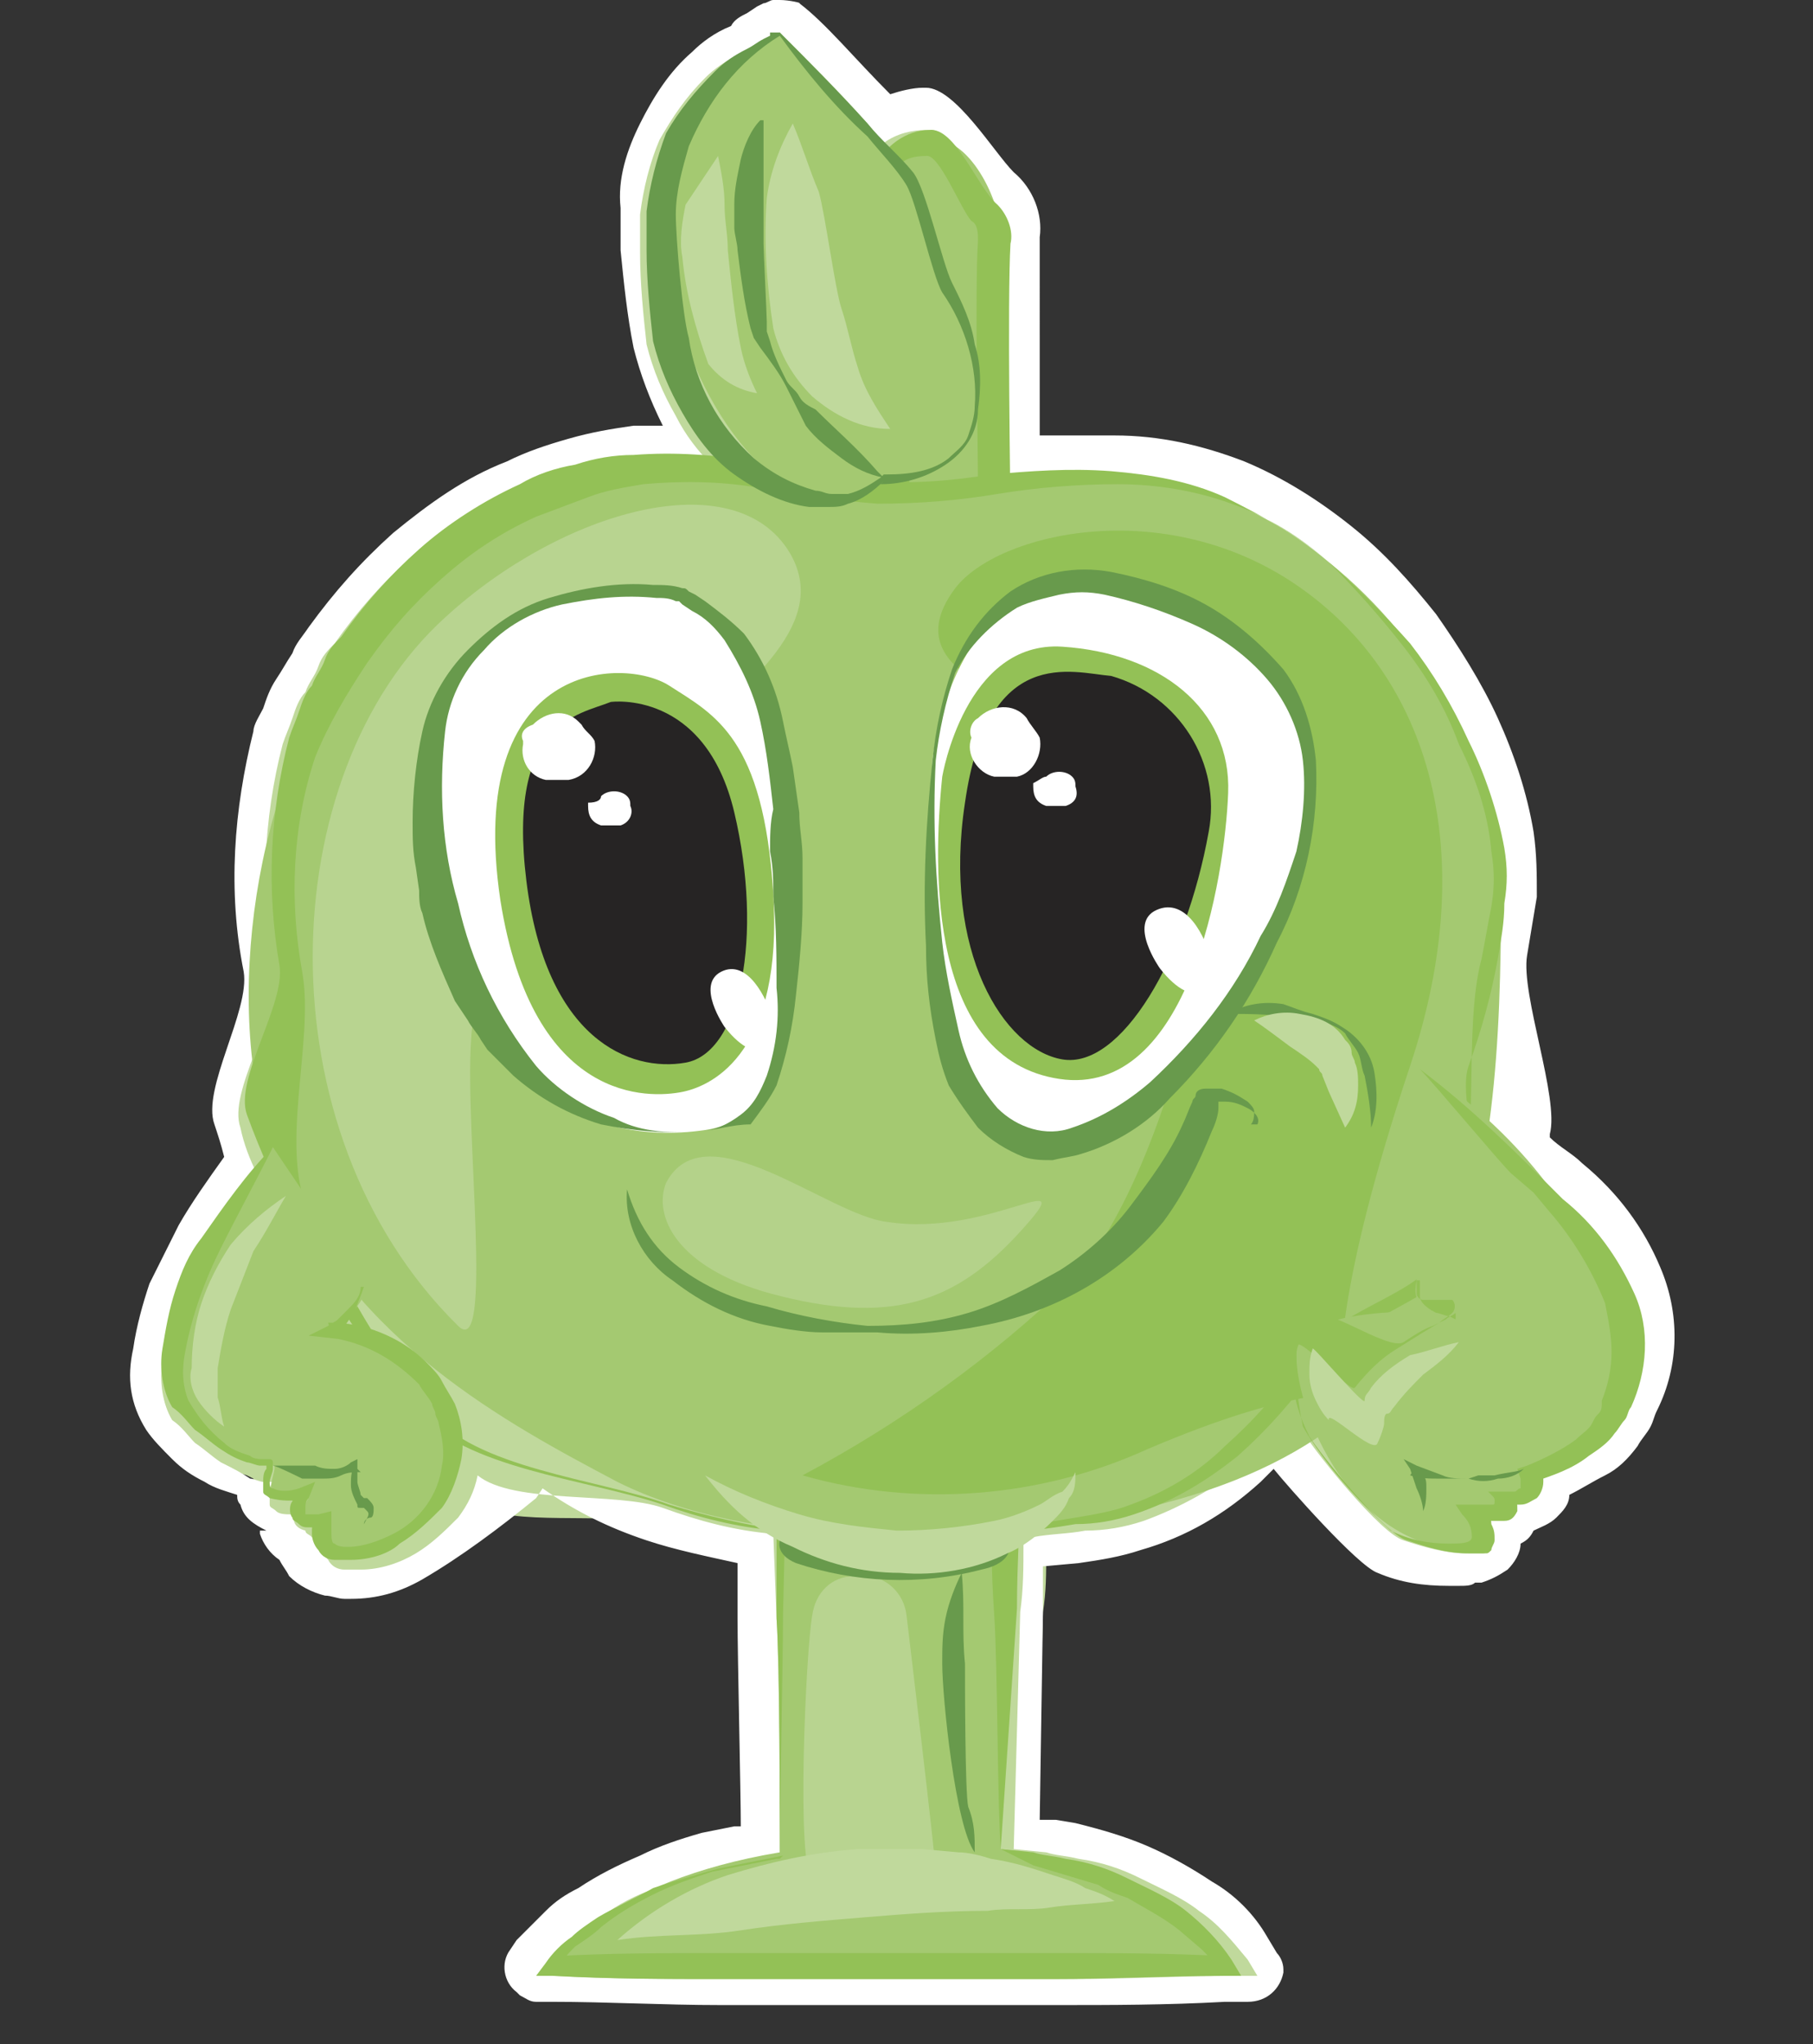 <?xml version="1.0" encoding="utf-8"?>
<!-- Generator: Adobe Illustrator 22.0.0, SVG Export Plug-In . SVG Version: 6.00 Build 0)  -->
<svg version="1.1" id="Слой_1" xmlns="http://www.w3.org/2000/svg" xmlns:xlink="http://www.w3.org/1999/xlink" x="0px" y="0px"
	 viewBox="0 0 55.8 62.9" style="enable-background:new 0 0 55.8 62.9;" xml:space="preserve">
<rect x="0" y="0" width="55.8" height="62.9" fill="#333333" stroke="none"/>
<title>04_01</title>
<path style="fill:#C0D99C;" d="M27.5,61.3h-5.2c-1.7,0-3.4,0-5.2-0.1h-0.5c-0.3,0-0.5-0.2-0.5-0.4c0,0,0,0,0-0.1
	c0-0.1,0-0.2,0.1-0.3l0.3-0.4c0.2-0.3,0.5-0.6,0.8-0.9c0.3-0.2,0.6-0.4,0.9-0.6c0.6-0.4,1.2-0.7,1.8-1c0.6-0.3,1.3-0.5,1.9-0.7
	l1-0.2l0.4-0.1c0-1.2,0-5.6-0.1-6.8l-0.1-2.1C22,47.5,21,47.2,20,46.9c-1.3-0.4-4.3,0.1-5.3-0.6c-0.1,0.2-0.3,0.5-0.4,0.7
	c-0.4,0.5-0.9,0.8-1.5,1.1c-0.6,0.3-1.3,0.5-1.9,0.5h-0.1c-0.2,0-0.4,0-0.5-0.1c-0.3-0.1-0.5-0.2-0.8-0.4c-0.1-0.2-0.2-0.3-0.3-0.5
	L9,47.5c-0.2-0.1-0.4-0.3-0.4-0.5s-0.1-0.2-0.1-0.3l-0.2-0.1c-0.2-0.1-0.4-0.3-0.5-0.5v-0.6l-0.2-0.1c-0.3-0.1-0.7-0.2-1-0.4
	c-0.3-0.2-0.6-0.4-0.9-0.6c-0.3-0.2-0.5-0.5-0.6-0.8c-0.4-0.7-0.6-1.4-0.4-2.2c0.1-0.6,0.2-1.3,0.4-1.9c0.2-0.6,0.5-1.1,0.8-1.7
	c0.4-0.8,0.9-1.5,1.5-2.2c-0.1-0.4-0.3-0.8-0.4-1.2c-0.4-1.1,1.2-3.5,1-4.6c-0.4-2.4-0.3-4.9,0.3-7.2c0.1-0.3,0.2-0.5,0.3-0.8
	s0.3-0.6,0.4-0.9c0.1-0.3,0.3-0.6,0.5-0.8c0.1-0.3,0.3-0.5,0.5-0.7c0.7-1,1.6-1.9,2.5-2.8c1-0.8,2.1-1.5,3.2-2.1
	c0.6-0.3,1.2-0.5,1.8-0.7c0.7-0.2,1.3-0.3,2-0.4H21c-0.1-0.2-0.3-0.4-0.4-0.6c-0.4-0.7-0.7-1.5-0.9-2.3c-0.1-0.4-0.2-2.5-0.4-2.9
	V6.4c0.1-0.9,0.3-1.7,0.6-2.5c0.4-0.7,0.9-1.4,1.5-2c0.3-0.3,0.6-0.6,1-0.8C22.7,1,22.8,0.9,23,0.8l0.3-0.2h0.2
	c0.1,0,0.2-0.1,0.3-0.1H24c0.2,0,0.3,0.1,0.4,0.2c0.6,0.7,1.7,1.7,2.8,2.8l0.2,0.3c0.4-0.2,0.8-0.3,1.2-0.3h0.1
	c0.8,0,1.8,1.9,2.3,2.4c0.4,0.4,0.6,1,0.5,1.6c-0.1,1.2,0,4.7,0,6.7c0.7,0,1.2-0.1,1.7-0.1h1c1.3,0.1,2.6,0.3,3.8,0.8
	c1.2,0.5,2.3,1.2,3.2,2c0.9,0.8,1.8,1.6,2.5,2.6c0.7,0.9,1.4,2,1.8,3.1c0.5,1.1,0.9,2.2,1,3.4c0.1,0.6,0.2,1.3,0.2,1.9
	c0,0.6-0.1,1.2-0.2,1.8c-0.2,1.1-0.5,2.3-0.9,3.4c0,0.2,1.4,2.3,1.4,2.4c0.5,0.3,0.9,0.6,1.3,1c1,0.9,1.7,1.9,2.3,3.1
	c0.5,1.3,0.5,2.7-0.1,3.9c0,0.2-0.1,0.3-0.2,0.4c-0.1,0.2-0.2,0.3-0.3,0.5c-0.3,0.3-0.5,0.6-0.9,0.8c-0.3,0.3-0.8,0.5-1.2,0.6
	c0,0.3-0.2,0.5-0.4,0.7c-0.2,0.1-0.3,0.3-0.5,0.3c-0.1,0.2-0.3,0.4-0.5,0.5v0.2c0,0.4-0.4,0.7-0.8,0.8c-0.1,0-0.3,0.1-0.4,0.1h-0.2
	c-0.7,0-1.4-0.2-2-0.4c-1.3-1-2.4-2.1-3.2-3.5v-0.1c-0.3,0.3-0.5,0.6-0.9,0.8c-1,0.9-2.2,1.6-3.4,2c-0.6,0.2-1.3,0.3-1.9,0.4
	c-0.5,0.1-1,0.1-1.5,0.2l0,0c0,0.6,0,1.2-0.1,1.8l-0.2,6.9h0.5l0.3,0.1l0.7,0.1c0.8,0.2,1.4,0.4,2,0.6c0.7,0.3,1.3,0.6,1.9,1
	c0.6,0.4,1.2,1,1.6,1.6l0.3,0.5c0.1,0.2,0,0.6-0.2,0.7c0,0,0,0,0,0c-0.1,0-0.2,0-0.2,0.1h-0.7c-1.7,0-3.4,0.1-5.2,0.1
	C32.9,61.3,27.5,61.3,27.5,61.3z"/>
<path style="fill:#FFFFFF;" d="M24,1c0.9,0.9,1.8,1.8,2.7,2.8l0.5,0.6C27.6,4.1,28.1,4,28.5,4h0.1c0.6-0.1,1.4,1.8,2,2.3
	C30.9,6.6,31,7.1,31,7.5c-0.1,1.4,0,5.5,0,7.3c0.8-0.1,1.5-0.1,2.3-0.1h0.9c1.2,0.1,2.4,0.3,3.5,0.8c1.1,0.5,2.2,1.1,3.1,1.9
	c0.9,0.8,1.7,1.6,2.5,2.5c0.7,0.9,1.3,1.9,1.8,3c0.5,1,0.9,2.2,1.1,3.3c0.1,0.6,0.1,1.1,0,1.7c0,0.6-0.1,1.1-0.2,1.7
	c-0.2,1.1-0.5,2.2-0.9,3.3c-0.1,0.3-0.2,0.5-0.2,0.8c1.1,1,2.1,2.1,3,3.2c1,0.8,1.7,1.8,2.2,2.9c0.5,1.1,0.4,2.4-0.2,3.5
	c-0.1,0.1-0.1,0.3-0.2,0.4s-0.2,0.3-0.3,0.4c-0.2,0.3-0.5,0.5-0.8,0.7c-0.4,0.3-0.9,0.5-1.4,0.7v0.1c0,0.2-0.1,0.4-0.2,0.5
	c-0.2,0.1-0.3,0.2-0.5,0.2h-0.1v0.1c-0.1,0.2-0.2,0.3-0.4,0.3h-0.4l0.2,0.2c0.1,0.2,0.1,0.3,0.1,0.5c0,0.1-0.1,0.2-0.1,0.3
	c-0.1,0.1-0.1,0.1-0.2,0.1h-0.5c-0.6,0-1.3-0.2-1.9-0.4c-0.7-0.2-2.7-2.7-3-3.2c-0.1-0.3-0.2-0.5-0.3-0.8c-0.5,0.6-1,1.1-1.5,1.6
	c-1,0.8-2.1,1.4-3.2,1.8c-0.6,0.2-1.2,0.3-1.8,0.3c-0.5,0.1-1.1,0.1-1.6,0.2l-0.3,0.2c0,0.7,0,1.4-0.1,2.1l-0.2,7.3l1,0.1
	c0.3,0.1,0.6,0.1,1,0.2c0.7,0.1,1.3,0.3,1.9,0.6c0.6,0.3,1.3,0.6,1.8,1c0.6,0.4,1,0.9,1.5,1.5l0.3,0.5h-0.6c-1.7,0-3.4,0.1-5.2,0.1
	H22.3c-1.7,0-3.4,0-5.2-0.1h-0.5l0.3-0.4c0.2-0.3,0.5-0.6,0.8-0.8c0.2-0.2,0.5-0.4,0.8-0.6c0.5-0.4,1.1-0.7,1.7-0.9
	c0.6-0.2,1.3-0.4,1.9-0.6l1-0.2l0.9-0.2c0-1.4,0-5.9-0.1-7.3l-0.1-2.6c-1.2-0.1-2.3-0.4-3.4-0.8c-1.4-0.5-4.6-0.1-5.7-1
	c-0.1,0.5-0.3,0.9-0.6,1.3c-0.4,0.4-0.8,0.8-1.3,1.1c-0.5,0.3-1.1,0.5-1.7,0.5h-0.5c-0.2,0-0.4-0.1-0.5-0.3
	c-0.1-0.1-0.2-0.3-0.2-0.5v-0.1l0,0c-0.1,0-0.2,0-0.3-0.1c-0.1-0.1-0.2-0.1-0.2-0.2C9,47,9,46.7,9.1,46.6H9c-0.2,0-0.4,0-0.5-0.1
	c-0.1-0.1-0.2-0.1-0.2-0.2V46c0-0.1,0-0.3,0.1-0.4H8.1c-0.1,0-0.3-0.1-0.4-0.1c-0.3-0.2-0.5-0.3-0.9-0.5c-0.3-0.2-0.5-0.4-0.8-0.6
	c-0.2-0.2-0.4-0.5-0.7-0.7c-0.3-0.5-0.4-1.2-0.3-1.8c0.1-0.6,0.2-1.2,0.4-1.8C5.7,39.5,6,39,6.3,38.5c0.4-0.8,1.1-1.6,1.6-2.4
	c-0.2-0.4-0.4-0.9-0.5-1.4c-0.4-1.1,1.2-3.4,1-4.6c-0.4-2.4-0.3-4.9,0.3-7.2c0.1-0.3,0.2-0.5,0.3-0.8c0.1-0.3,0.2-0.6,0.4-0.8
	c0.1-0.3,0.3-0.5,0.4-0.8c0.1-0.3,0.3-0.5,0.5-0.7c0.7-1,1.5-1.9,2.4-2.7c0.9-0.8,2-1.5,3.1-2c0.5-0.3,1.1-0.5,1.7-0.6
	c0.6-0.2,1.2-0.3,1.8-0.3h1c0.5,0,1.1,0,1.6,0.1c-0.4-0.4-0.8-0.9-1.1-1.5c-0.4-0.7-0.7-1.4-0.9-2.2c-0.1-0.9-0.2-1.9-0.2-2.8V6.6
	c0.1-0.8,0.3-1.6,0.6-2.3c0.4-0.7,0.8-1.3,1.4-1.9c0.3-0.3,0.6-0.5,1-0.7c0.2-0.1,0.3-0.2,0.5-0.3l0.2-0.1l0.1-0.1C23.9,1,24,1,24,1
	 M27.1,14.9L27.1,14.9 M44.6,40.5L44.6,40.5 M8.4,45.3L8.4,45.3 M24,0h-0.2c-0.1,0-0.2,0.1-0.3,0.1l0,0l-0.2,0.1l-0.3,0.2
	c-0.2,0.1-0.4,0.2-0.5,0.4C22,1,21.6,1.3,21.3,1.6c-0.7,0.6-1.2,1.4-1.6,2.2c-0.4,0.8-0.7,1.7-0.6,2.6v1.3c0.1,1,0.2,2,0.4,3
	c0.2,0.8,0.5,1.6,0.9,2.4h-0.9c-0.7,0.1-1.3,0.2-2,0.4c-0.7,0.2-1.3,0.4-1.9,0.7c-1.3,0.5-2.4,1.3-3.5,2.2c-1,0.9-1.8,1.8-2.6,2.9
	c-0.2,0.3-0.4,0.5-0.5,0.8c-0.2,0.3-0.3,0.5-0.5,0.8c-0.2,0.3-0.3,0.6-0.4,0.9l0,0c-0.1,0.2-0.3,0.5-0.3,0.7
	c-0.6,2.4-0.8,4.9-0.3,7.4c0.2,1.2-1.3,3.6-0.9,4.7c0.1,0.3,0.2,0.6,0.3,1c-0.5,0.7-1,1.4-1.4,2.1c-0.3,0.6-0.6,1.2-0.9,1.8
	c-0.2,0.6-0.4,1.3-0.5,2C3.9,42.4,4,43.2,4.5,44c0.2,0.3,0.5,0.6,0.8,0.9c0.3,0.3,0.6,0.5,1,0.7c0.3,0.2,0.7,0.3,1,0.4
	c0,0.1,0,0.2,0.1,0.3c0.1,0.4,0.4,0.6,0.8,0.8H8v0.1c0.1,0.3,0.3,0.6,0.6,0.8c0.1,0.2,0.2,0.3,0.3,0.5c0.3,0.3,0.7,0.5,1.1,0.6
	c0.2,0,0.4,0.1,0.6,0.1h0.2c0.8,0,1.5-0.2,2.2-0.6c1.2-0.7,2.4-1.6,3.5-2.5l0.2-0.3c1,0.7,2,1.2,3.2,1.6c0.9,0.3,1.9,0.5,2.8,0.7
	v1.7c0,1.2,0.1,5.4,0.1,6.4h-0.2l-1,0.2c-0.7,0.2-1.3,0.4-1.9,0.7c-0.7,0.3-1.3,0.6-1.9,1c-0.4,0.2-0.7,0.4-1,0.7
	c-0.3,0.3-0.6,0.6-0.9,0.9L15.7,60c-0.3,0.4-0.2,1,0.2,1.3c0,0,0.1,0.1,0.1,0.1c0.2,0.1,0.3,0.2,0.5,0.2h0.5c1.7,0,3.4,0.1,5.2,0.1
	h10.3c1.7,0,3.4,0,5.2-0.1h0.7c0.6,0,1-0.4,1.1-0.9c0,0,0-0.1,0-0.1c0-0.2-0.1-0.4-0.2-0.5L39,59.6c-0.4-0.7-1-1.3-1.7-1.7
	c-0.6-0.4-1.3-0.8-2-1.1c-0.7-0.3-1.4-0.5-2.2-0.7L32.5,56H32l0.1-6.4v-1.4l1.1-0.1c0.7-0.1,1.3-0.2,1.9-0.4
	c1.4-0.4,2.6-1.1,3.7-2.1l0.4-0.4c0.4,0.5,2.6,3,3.2,3.2c0.7,0.3,1.4,0.4,2.2,0.4h0.3c0.2,0,0.4,0,0.5-0.1h0.2
	c0.3-0.1,0.5-0.2,0.8-0.4c0.2-0.2,0.4-0.5,0.4-0.8l0,0c0.2-0.1,0.3-0.2,0.4-0.4c0.2-0.1,0.5-0.2,0.7-0.4c0.2-0.2,0.4-0.4,0.4-0.7
	c0.4-0.2,0.7-0.4,1.1-0.6c0.4-0.2,0.7-0.5,1-0.9c0.1-0.2,0.3-0.4,0.4-0.6s0.1-0.3,0.2-0.5c0.7-1.4,0.7-3,0.1-4.4
	c-0.5-1.2-1.3-2.3-2.4-3.2c-0.3-0.3-0.7-0.5-1-0.8v-0.1c0.3-1.1-0.9-4.3-0.7-5.5l0.3-1.8c0-0.7,0-1.3-0.1-2
	c-0.2-1.2-0.6-2.4-1.1-3.5c-0.5-1.1-1.2-2.2-1.9-3.2c-0.8-1-1.6-1.9-2.6-2.7c-1-0.8-2.1-1.5-3.3-2c-1.3-0.5-2.6-0.8-4-0.8h-2.3V7.3
	c0.1-0.7-0.2-1.5-0.8-2c-0.6-0.6-1.8-2.6-2.7-2.6h-0.1c-0.3,0-0.7,0.1-1,0.2c-1.1-1.1-2-2.2-2.8-2.8C24.7,0.1,24.3,0,24,0z"/>
<path style="fill:#A4C971;" d="M27.4,5.2c0,0,0.1-0.8,1.3-0.9s2.2,2.1,2.1,3.1c-0.1,1.8,0,8.1,0,8.1h-3L27.4,5.2z"/>
<path style="fill:#93C156;" d="M31.1,15.9h-3.9L26.9,5.2l0,0C27.2,4.5,27.9,4,28.6,4c0.8-0.1,1.5,1.8,2.1,2.3
	c0.3,0.3,0.5,0.8,0.4,1.2c-0.1,1.7,0,8,0,8.1V15.9z M28,15.1h2.1c0-1.4-0.1-6.2,0-7.7c0-0.2,0-0.5-0.2-0.6c-0.3-0.3-1-2.1-1.4-2
	c-0.8,0-0.9,0.4-0.9,0.5L28,15.1z"/>
<path style="fill:#A4C971;" d="M30.8,56.9V45.4H24V57c-5.4,0.9-6.9,3.3-6.9,3.3h20.7C37.8,60.3,36.3,57.6,30.8,56.9z"/>
<path style="fill:#93C156;" d="M30.8,56.9c-0.1-1.3-0.1-5.8-0.2-7.2s-0.1-2.8-0.1-4.3l0.3,0.3h-6.9l0.3-0.3l-0.1,4.3
	c0,1.4-0.1,5.9-0.1,7.4v0.1h-0.1l-1,0.2l-1,0.2c-0.6,0.2-1.2,0.4-1.8,0.7c-0.6,0.3-1.1,0.6-1.6,1c-0.2,0.2-0.5,0.4-0.8,0.6
	c-0.2,0.2-0.4,0.4-0.5,0.7L17,60.2c1.7-0.1,3.4-0.1,5.2-0.1h10.4c1.7,0,3.4,0,5.2,0.1l-0.3,0.5c-0.1-0.3-0.3-0.5-0.5-0.7l-0.7-0.6
	c-0.5-0.4-1.1-0.7-1.6-1c-0.3-0.1-0.6-0.2-0.9-0.4l-1-0.3l-1-0.3L30.8,56.9z M30.8,56.9l1,0.1c0.3,0.1,0.6,0.1,1,0.2
	c0.7,0.1,1.3,0.3,1.9,0.6c0.6,0.3,1.3,0.6,1.8,1c0.5,0.4,1,0.9,1.4,1.5l0.3,0.5h-0.6c-1.7,0-3.4,0.1-5.2,0.1H22.2
	c-1.7,0-3.4,0-5.2-0.1h-0.5l0.3-0.4c0.2-0.3,0.5-0.6,0.8-0.8c0.2-0.2,0.5-0.4,0.8-0.6c0.5-0.3,1.2-0.6,1.7-0.9
	c0.6-0.2,1.3-0.4,2-0.6l1-0.2l1-0.2l-0.1,0.1c0-1.4,0-5.9-0.1-7.4v-4.7h7.5v0.3c0,1.4-0.1,2.7-0.1,4.1L30.8,56.9z"/>
<path style="fill:#A4C971;" d="M40.9,17.3c3.1,2.5,5,6.1,5.3,10.1c0,9.6-0.9,17.1-11.9,19.2c-4.7,0.9-11.1,1.1-15.3-1
	c-3.4-1.8-8.1-4.3-10.3-9.4C6.8,32.1,7.6,25,10.2,21.1s5.1-5.3,7.2-6.1c3.7-1.3,6.7-0.2,9.5,0.1C30.3,15.6,35.7,12.9,40.9,17.3z"/>
<path style="fill:#93C156;" d="M40.9,17.3c0.9,0.8,1.7,1.6,2.5,2.5c0.7,0.9,1.3,1.9,1.8,3c0.5,1,0.9,2.2,1.1,3.3
	c0.1,0.6,0.1,1.1,0,1.7c0,0.6-0.1,1.1-0.2,1.7c-0.2,1.1-0.5,2.2-0.9,3.3S46,37,45.5,38c-0.9,2.1-3.5,2.2-5,4.1
	c-0.7,1-1.5,1.9-2.4,2.7c-1,0.8-2,1.4-3.2,1.8c-0.6,0.2-1.2,0.3-1.8,0.3c-0.6,0.1-1.2,0.2-1.8,0.2c-1.2,0.1-2.5,0.2-3.7,0.2
	s-2.5-0.1-3.7-0.2c-1.2-0.1-2.4-0.4-3.5-0.8c-2.4-0.8-6.1-1.1-7.6-2.9c-1.5-1.8-2.8-3.8-3.8-5.9c-0.5-1-1-2.1-1.4-3.2
	c-0.4-1.1,1.2-3.4,1-4.6c-0.4-2.3-0.3-4.7,0.3-7c0.1-0.3,0.2-0.5,0.3-0.8c0.1-0.3,0.2-0.6,0.4-0.8c0.1-0.3,0.3-0.5,0.4-0.8
	c0.1-0.3,0.3-0.5,0.5-0.7c0.7-1,1.5-1.9,2.4-2.7c0.9-0.8,2-1.5,3.1-2c0.5-0.3,1.1-0.5,1.7-0.6c0.6-0.2,1.2-0.3,1.8-0.3
	c1.3-0.1,2.5,0,3.8,0.2c1.2,0.2,2.4,0.5,3.5,0.6c1.2,0.1,2.5,0,3.7-0.2c1.2-0.1,2.4-0.2,3.7-0.1c1.2,0.1,2.4,0.3,3.5,0.8
	C38.9,15.9,40,16.5,40.9,17.3z M40.9,17.3c-0.9-0.8-1.9-1.4-3-1.8c-1.1-0.4-2.3-0.6-3.5-0.6c-1.2,0-2.5,0.1-3.7,0.3
	s-2.4,0.3-3.7,0.3c-1.3-0.1-2.5-0.3-3.7-0.5c-1.2-0.2-2.4-0.2-3.5-0.1c-0.6,0.1-1.2,0.2-1.7,0.4l-1.6,0.6c-1.1,0.5-2,1.1-2.9,1.9
	c-0.9,0.8-1.6,1.6-2.3,2.6c-0.6,0.9-1.2,1.9-1.6,2.9c-0.7,2.1-0.8,4.4-0.4,6.6c0.4,2.2-0.8,5.6,0.3,7.6c1,2.1,2.1,4.1,3.6,5.9
	c1.4,1.8,5.2,2.1,7.4,2.9c2.3,0.7,4.8,1.1,7.2,1c1.2,0,2.4-0.1,3.5-0.3l1.8-0.3c0.6-0.1,1.2-0.2,1.7-0.4c1.1-0.4,2.1-1,2.9-1.8
	c0.9-0.8,1.6-1.6,2.3-2.6c1.3-1.9,4-1.9,4.8-4s0.2-6.2,0.8-8.4c0.1-0.5,0.2-1.1,0.3-1.6c0.1-0.6,0.1-1.1,0-1.7
	c-0.1-1.2-0.5-2.3-1-3.3c-0.4-1.1-1-2.1-1.7-3C42.5,19,41.7,18.1,40.9,17.3L40.9,17.3z"/>
<path style="fill:#A4C971;" d="M24,1c0,0,3,3.5,4,4.7s4.3,8.8-0.8,9c-0.4,0.4-0.9,0.7-1.5,0.7c-2.5,0-5.1-4.2-5.3-8.3
	C20.4,4.6,21.8,2.2,24,1z"/>
<path style="fill:#689A4C;" d="M24,1c0.9,0.9,1.8,1.8,2.7,2.8c0.4,0.5,1,1,1.4,1.5s0.9,2.8,1.2,3.4c0.3,0.6,0.6,1.2,0.7,1.9
	c0.2,0.6,0.2,1.3,0.1,2c0,0.7-0.4,1.3-1,1.7c-0.6,0.4-1.3,0.6-2,0.6l0.1-0.1c-0.3,0.3-0.7,0.6-1.1,0.7c-0.2,0.1-0.4,0.1-0.6,0.1
	h-0.6c-0.8-0.1-1.6-0.5-2.3-1c-0.7-0.5-1.2-1.2-1.6-1.9c-0.4-0.7-0.7-1.4-0.9-2.2c-0.1-0.9-0.2-1.9-0.2-2.8V6.5
	c0.1-0.8,0.3-1.6,0.6-2.4c0.4-0.7,0.9-1.3,1.5-1.9c0.3-0.3,0.6-0.5,1-0.7c0.2-0.1,0.3-0.2,0.5-0.3l0.2-0.1l0-0.1H24z M24,1.1
	c-1.3,0.8-2.2,2-2.8,3.4c-0.2,0.7-0.4,1.4-0.4,2.1c0,0.7,0.2,3.1,0.4,3.8c0.2,1.4,0.9,2.7,2,3.7c0.6,0.5,1.2,0.8,1.9,1
	c0.2,0,0.3,0.1,0.5,0.1h0.5c0.4-0.1,0.7-0.3,1-0.5l0.1-0.1h0.1c0.7,0,1.4-0.1,1.9-0.5c0.2-0.2,0.5-0.4,0.6-0.7
	c0.1-0.3,0.2-0.6,0.2-0.9C30.1,11.3,29.7,10,29,9c-0.3-0.5-0.8-2.8-1.1-3.3s-0.8-1-1.2-1.5C25.7,3.3,24.8,2.2,24,1.1z"/>
<path style="fill:#689A4C;" d="M27.2,14.7c-0.5-0.1-0.9-0.3-1.3-0.6c-0.4-0.3-0.8-0.6-1.1-1l-0.3-0.6l-0.3-0.6
	c-0.2-0.4-0.5-0.8-0.8-1.2l-0.2-0.3l-0.1-0.3c-0.2-0.8-0.3-1.6-0.4-2.4c0-0.2-0.1-0.5-0.1-0.7V6.3c0-0.5,0.1-0.9,0.2-1.4
	c0.1-0.4,0.3-0.9,0.6-1.2h0.1v3.8c0,0.2,0.1,2.2,0.1,2.4v0.3l0.1,0.3c0.1,0.4,0.3,0.8,0.5,1.2c0.1,0.2,0.3,0.3,0.4,0.5
	s0.3,0.3,0.5,0.4c0.6,0.6,1.3,1.2,1.9,1.9L27.2,14.7z"/>
<path style="fill:#93C156;" d="M29.4,18.1c1.3-1.7,6.4-2.9,10.5-0.1s5.7,8.2,3.5,14.8c-4.8,14.4,1.5,7.7-8.1,11.8
	c-3.3,1.5-7.1,1.8-10.6,0.8c3-1.6,5.8-3.6,8.3-6c3-3.2,5.7-13.9,3.1-15.7S27,21.3,29.4,18.1z"/>
<path style="fill:#689A4C;" d="M19.3,36.6c0.3,1,0.8,1.8,1.6,2.4c0.8,0.6,1.7,1,2.7,1.2c1,0.3,2.1,0.5,3.1,0.6
	c1.1,0,2.1-0.1,3.1-0.4c1-0.3,1.9-0.8,2.8-1.3c0.8-0.5,1.6-1.2,2.2-2c0.6-0.8,1.2-1.6,1.6-2.5c0.1-0.2,0.2-0.5,0.3-0.7
	c0-0.1,0.1-0.1,0.1-0.2s0.1-0.2,0.3-0.2h0.5c0.3,0.1,0.5,0.2,0.8,0.4c0.1,0.1,0.2,0.2,0.2,0.3s0,0.3-0.1,0.4h0.2
	c0.1-0.2-0.1-0.4-0.3-0.5c-0.2-0.1-0.4-0.2-0.7-0.2h-0.2v0.2c0,0.2-0.1,0.5-0.2,0.7c-0.4,1-0.9,2-1.5,2.8c-1.4,1.7-3.4,2.8-5.6,3.2
	C29.2,41,28.1,41.1,27,41h-1.7c-0.5,0-1.1-0.1-1.6-0.2c-1.1-0.2-2.1-0.7-3-1.4C19.8,38.8,19.2,37.7,19.3,36.6L19.3,36.6z"/>
<path style="fill:#689A4C;" d="M37.8,31.2c0.5-0.3,1.1-0.4,1.7-0.3c0.3,0.1,0.5,0.2,0.9,0.3c0.3,0.1,0.6,0.2,0.9,0.4
	c0.5,0.3,0.9,0.8,1,1.4c0.1,0.6,0.1,1.2-0.1,1.7l0,0c0-0.5-0.1-1.1-0.2-1.6c-0.1-0.2-0.1-0.5-0.2-0.7s-0.3-0.4-0.4-0.6
	c-0.2-0.2-0.5-0.3-0.8-0.4c-0.3-0.1-0.6-0.1-0.9-0.1C39,31.2,38.4,31.2,37.8,31.2L37.8,31.2z"/>
<path style="fill:#B8D490;" d="M24.3,17c-1.7-2.8-7-1.3-10.6,2C8.4,23.8,8,34.8,14.1,40.8c1.1,1.1,0.2-6,0.4-8.8
	C14.9,24.6,26.8,21.2,24.3,17z"/>
<path style="fill:#B4D28A;" d="M20.5,36.4c-0.4,1,0.3,2.6,3.2,3.4c3.7,1,5.7,0.3,7.7-1.9s-0.9,0.2-4.1-0.3
	C25.5,37.4,21.7,34.1,20.5,36.4z"/>
<path style="fill:#FFFFFF;" d="M21.5,34.8c-1.6,0.2-7.1,0.4-8.3-8.6s7-8.3,7.7-7.9s3.3,1.2,3.3,10C24.3,33.3,23.4,34.6,21.5,34.8z"
	/>
<path style="fill:#689A4C;" d="M21.5,34.8c-1,0.1-2,0-3-0.2c-1-0.3-1.9-0.8-2.7-1.5l-0.5-0.5L15,32.3L14.8,32
	c-0.1-0.2-0.3-0.4-0.4-0.6L14,30.8c-0.4-0.9-0.8-1.8-1-2.7c-0.1-0.2-0.1-0.5-0.1-0.7l-0.1-0.7c-0.1-0.5-0.1-0.9-0.1-1.4
	c0-0.9,0.1-1.9,0.3-2.8c0.2-0.9,0.7-1.8,1.4-2.5c0.7-0.7,1.5-1.3,2.5-1.6c1-0.3,2.1-0.5,3.2-0.4c0.3,0,0.6,0,0.9,0.1
	c0.1,0,0.1,0,0.2,0.1l0.2,0.1l0.3,0.2c0.4,0.3,0.8,0.6,1.2,1c0.6,0.8,1,1.7,1.2,2.7c0.1,0.5,0.2,0.9,0.3,1.4l0.1,0.7l0.1,0.7
	c0,0.5,0.1,0.9,0.1,1.4v1.4c0,0.9-0.1,1.9-0.2,2.8c-0.1,1-0.3,1.9-0.6,2.8c-0.2,0.4-0.5,0.8-0.8,1.2C22.5,34.6,22,34.8,21.5,34.8z
	 M21.5,34.8c0.5,0,0.9-0.2,1.3-0.5c0.4-0.3,0.6-0.7,0.8-1.2c0.3-0.9,0.4-1.8,0.3-2.7c0-0.9,0-1.9-0.1-2.8c0-0.5,0-0.9-0.1-1.4
	c0-0.4,0-0.9,0.1-1.3c-0.1-0.9-0.2-1.8-0.4-2.7c-0.2-0.9-0.6-1.7-1.1-2.5c-0.3-0.4-0.6-0.7-1-0.9l-0.3-0.2l-0.1-0.1h-0.1
	c-0.2-0.1-0.4-0.1-0.6-0.1c-1-0.1-1.9,0-2.9,0.2c-0.9,0.2-1.8,0.7-2.4,1.4c-0.7,0.7-1.1,1.6-1.2,2.5c-0.2,1.8-0.1,3.6,0.4,5.3
	c0.4,1.8,1.2,3.5,2.4,5c0.6,0.7,1.5,1.3,2.4,1.6C19.6,34.8,20.5,34.9,21.5,34.8L21.5,34.8z"/>
<path style="fill:#FFFFFF;" d="M28.7,23.4c0,0,0.8-8.6,8.6-4.3c7,3.7,0.7,13.4-2.9,15.6C31.6,36.3,28,35.3,28.7,23.4z"/>
<path style="fill:#689A4C;" d="M28.7,23.4c0.1-1,0.3-1.9,0.6-2.8c0.4-1,1-1.8,1.8-2.4c0.9-0.6,2-0.8,3.1-0.6c1,0.2,2,0.5,2.9,1
	c0.9,0.5,1.7,1.2,2.4,2c0.6,0.8,0.9,1.8,1,2.8c0.1,1.9-0.3,3.9-1.2,5.6c-0.8,1.8-1.9,3.4-3.3,4.8c-0.7,0.8-1.7,1.4-2.7,1.7
	c-0.3,0.1-0.5,0.1-0.9,0.2c-0.3,0-0.6,0-0.9-0.1c-0.5-0.2-1-0.5-1.4-0.9c-0.3-0.4-0.6-0.8-0.9-1.3c-0.2-0.5-0.3-0.9-0.4-1.4
	c-0.2-1-0.3-1.9-0.3-2.9C28.4,27.2,28.5,25.3,28.7,23.4z M28.8,23.4c-0.1,1.9,0,3.7,0.2,5.6c0.1,0.9,0.3,1.8,0.5,2.7
	c0.2,0.9,0.6,1.7,1.2,2.4c0.6,0.6,1.5,0.9,2.3,0.6c0.9-0.3,1.7-0.8,2.4-1.4c1.4-1.3,2.6-2.8,3.4-4.5c0.5-0.8,0.8-1.7,1.1-2.6
	c0.2-0.9,0.3-1.9,0.2-2.8c-0.1-0.9-0.5-1.8-1.1-2.5c-0.6-0.7-1.4-1.3-2.3-1.7c-0.9-0.4-1.8-0.7-2.7-0.9c-0.5-0.1-0.9-0.1-1.4,0
	c-0.4,0.1-0.9,0.2-1.3,0.4c-0.8,0.5-1.5,1.2-1.9,2C29.1,21.6,28.9,22.5,28.8,23.4z"/>
<path style="fill:#93C156;" d="M20.6,21.1c1.4,0.9,2.9,1.6,3.2,6.4s-1.8,5.9-2.8,6.1s-4.6,0.4-5.6-5.9
	C14.3,20.3,19.2,20.2,20.6,21.1z"/>
<path style="fill:#262424;" d="M18.8,21.6c0,0,2.9-0.4,3.8,3.4s0.2,7.4-1.5,7.7s-4.3-0.7-4.9-5.6S17.8,22,18.8,21.6z"/>
<path style="fill:#FFFFFF;" d="M18.5,24.5c0.2-0.2,0.6-0.2,0.8,0c0.1,0.1,0.1,0.2,0.1,0.3c0.1,0.2,0,0.5-0.3,0.6c-0.1,0-0.1,0-0.2,0
	h-0.4c-0.3-0.1-0.4-0.3-0.4-0.6c0,0,0-0.1,0-0.1C18.4,24.7,18.5,24.6,18.5,24.5z"/>
<path style="fill:#FFFFFF;" d="M16.4,22.3c0.4-0.4,1-0.5,1.4-0.1c0,0,0.1,0.1,0.1,0.1c0.1,0.2,0.3,0.3,0.4,0.5
	c0.1,0.5-0.2,1.1-0.8,1.2c0,0,0,0-0.1,0h-0.6c-0.5-0.1-0.8-0.6-0.7-1.1c0,0,0-0.1,0-0.1C16,22.6,16.1,22.4,16.4,22.3
	C16.3,22.3,16.3,22.3,16.4,22.3z"/>
<path style="fill:#FFFFFF;" d="M22.3,31.6c0,0-0.9-1.3-0.1-1.7s1.4,0.8,1.6,1.5C24.1,32.1,23.4,33,22.3,31.6z"/>
<path style="fill:#93C156;" d="M29,23.9c0,0,0.7-4.2,3.7-4s5.2,1.9,5.1,4.5s-1.2,9.4-5.2,8.8S28.7,26.8,29,23.9z"/>
<path style="fill:#262424;" d="M34.2,20.8c2.1,0.6,3.4,2.7,3,4.8c-0.7,3.9-2.7,7.3-4.5,7s-3.7-3.3-3-7.9
	C30.4,19.8,33,20.7,34.2,20.8z"/>
<path style="fill:#FFFFFF;" d="M32.2,23.9c0.2-0.2,0.6-0.2,0.8,0c0.1,0.1,0.1,0.2,0.1,0.3c0.1,0.3,0,0.5-0.3,0.6c-0.1,0-0.1,0-0.2,0
	h-0.4c-0.3-0.1-0.4-0.3-0.4-0.6c0,0,0-0.1,0-0.1C32,24,32.1,23.9,32.2,23.9z"/>
<path style="fill:#FFFFFF;" d="M30.1,22.1c0.4-0.4,1.1-0.5,1.5,0c0,0,0,0,0,0c0.1,0.2,0.3,0.4,0.4,0.6c0.1,0.5-0.2,1.1-0.7,1.2
	c0,0-0.1,0-0.1,0h-0.6c-0.5-0.1-0.9-0.7-0.7-1.2c0,0,0,0,0,0C29.8,22.5,29.9,22.2,30.1,22.1C30.1,22.1,30.1,22.1,30.1,22.1z"/>
<path style="fill:#FFFFFF;" d="M35.7,29.8c0,0-1-1.4-0.1-1.8s1.5,0.8,1.7,1.6S36.8,31.2,35.7,29.8z"/>
<path style="fill:#B8D490;" d="M27.9,49.7c-0.1-0.8-0.8-1.3-1.5-1.2c0,0-0.1,0-0.1,0c-0.7,0-1.2,0.5-1.3,1.2c-0.2,1.1-0.5,7.8,0,8.1
	c1.2,0.7,3.4,1,3.8-0.2C28.8,57.2,27.9,49.7,27.9,49.7z"/>
<path style="fill:#689A4C;" d="M29.7,47c-1.3,0.3-2.7,0.3-4-0.1c-1.3-0.5-2.4,0.7-1.2,1.2c1.8,0.6,3.8,0.7,5.7,0.2
	C31.7,48,31.1,46.7,29.7,47z"/>
<path style="fill:#C0D99C;" d="M21.7,45.4c0.9,0.5,1.9,0.9,2.9,1.2c1,0.3,2,0.4,3,0.5c1,0,2-0.1,3-0.3c0.5-0.1,1-0.3,1.4-0.5
	c0.2-0.1,0.4-0.3,0.7-0.4c0.2-0.2,0.3-0.4,0.4-0.6c0,0.3,0,0.6-0.2,0.8c-0.1,0.3-0.3,0.5-0.5,0.7c-0.4,0.4-0.9,0.8-1.4,1
	c-1,0.5-2.2,0.7-3.3,0.6c-1.2,0-2.3-0.3-3.3-0.8C23.2,47.1,22.4,46.3,21.7,45.4z"/>
<path style="fill:#C0D99C;" d="M38.6,31.4c0.4-0.2,0.9-0.3,1.4-0.2c0.6,0.1,1.1,0.3,1.4,0.8c0.1,0.1,0.2,0.2,0.2,0.4
	c0,0.1,0.1,0.2,0.1,0.3c0.1,0.2,0.1,0.5,0.1,0.7c0,0.5-0.1,0.9-0.4,1.3l-0.5-1.1l-0.2-0.5c0-0.1-0.1-0.1-0.1-0.2l-0.1-0.1
	c-0.2-0.2-0.5-0.4-0.8-0.6C39.3,31.9,38.9,31.6,38.6,31.4z"/>
<path style="fill:#C0D99C;" d="M24.4,3.8c0.3,0.7,0.5,1.4,0.8,2.1c0.2,0.7,0.5,3,0.7,3.6s0.3,1.2,0.5,1.8c0.2,0.7,0.6,1.3,1,1.9
	c-0.9,0-1.7-0.4-2.4-1c-0.6-0.6-1-1.3-1.2-2.1c-0.2-1.3-0.3-2.7-0.2-4C23.7,5.3,24,4.5,24.4,3.8z"/>
<path style="fill:#C0D99C;" d="M22.1,4.8c0.1,0.5,0.2,1,0.2,1.5c0,0.5,0.1,0.9,0.1,1.4c0.1,1,0.2,2,0.4,3c0.1,0.5,0.3,1,0.5,1.4
	c-0.6-0.1-1.1-0.4-1.5-0.9C21.4,10.1,21.1,9,21,7.9c-0.1-0.5,0-1.1,0.1-1.6L22.1,4.8z"/>
<path style="fill:#A4C971;" d="M43.6,39.4c-0.2,1,0.5,0.7,1.1,0.9s-4.8-0.4-4.8,1.4s1.7,5.9,5.2,6c1.3,0,0.3-1.1,0.3-1.1
	s1.3,0.2,0.9-0.5c0,0,1.2,0.1,0.8-0.9c1-0.2,1.9-0.9,2.5-1.8c0.5-1.2,0.4-6.3-5.9-10.6"/>
<path style="fill:#93C156;" d="M43.6,39.4v0.4c0,0.1,0.1,0.2,0.2,0.2h0.9c0.1,0.1,0.1,0.3,0,0.4c-0.1,0.1-0.3,0.2-0.4,0.3L43.8,41
	l-0.8,0.5c-0.5,0.3-0.9,0.7-1.3,1.2c-0.1,0.2-1.7-1.6-1.8-1.3v0.9c0,0.5,0.1,1.1,0.2,1.6c0.7,1.2,1.7,2.3,2.7,3.2
	c0.6,0.3,1.2,0.4,1.8,0.4c0.3,0,0.7,0,0.7-0.2c0-0.3-0.1-0.5-0.3-0.7l-0.2-0.3h1.1c0.1,0,0.1,0,0.1-0.1c0,0,0,0,0,0
	c0-0.1,0-0.1-0.1-0.2l-0.1-0.1h0.8c0.1,0,0.1-0.1,0.2-0.1v-0.3l-0.1-0.3l0.3-0.1c0.5-0.2,1.1-0.5,1.5-0.8c0.2-0.2,0.4-0.3,0.5-0.5
	s0.1-0.2,0.2-0.3s0.1-0.2,0.1-0.4c0.2-0.5,0.3-1,0.3-1.5c0-0.5-0.1-1-0.2-1.5c-0.4-1-1-2-1.7-2.8l-0.5-0.6l-0.7-0.6
	c-0.4-0.4-2.4-2.8-2.8-3.2l0,0c1.6,1.2,3,2.6,4.4,4c1,0.8,1.7,1.8,2.2,2.9c0.5,1.1,0.4,2.4-0.1,3.5c-0.1,0.1-0.1,0.3-0.2,0.4
	s-0.2,0.3-0.3,0.4c-0.2,0.3-0.5,0.5-0.8,0.7c-0.5,0.4-1.1,0.6-1.7,0.8l0.2-0.4l0.1,0.2v0.2c0,0.2-0.1,0.4-0.2,0.5
	c-0.2,0.1-0.3,0.2-0.5,0.2h-0.4l0.2-0.3c0.1,0.1,0.1,0.3,0.1,0.5c-0.1,0.2-0.2,0.3-0.4,0.3h-0.8l0.2-0.3c0.1,0.1,0.2,0.2,0.2,0.4
	c0.1,0.2,0.1,0.3,0.1,0.5c0,0.1-0.1,0.2-0.1,0.3c-0.1,0.1-0.1,0.1-0.2,0.1h-0.5c-0.7,0-1.3-0.2-1.9-0.4c-0.7-0.2-2.7-2.7-3-3.2
	c-0.3-0.6-0.5-1.2-0.5-1.8v-1c0.1-0.3,0.2-0.6,0.4-0.9c0.4-0.5,2.5,1.1,3,0.8c0.3-0.2,0.6-0.4,0.9-0.5l0.4-0.2
	c0.1-0.1,0.2-0.1,0.3-0.2v0.2l0,0l-0.2-0.1c-0.1,0-0.3-0.1-0.4-0.1c-0.4-0.2-0.5-0.4-0.5-0.5v-0.5L43.6,39.4z"/>
<path style="fill:#A4C971;" d="M8.4,35.3c0,0-4.1,5.6-2.8,8c0.6,1,1.6,1.7,2.8,1.8c0.2,0-0.3,0.8,0.1,1c0.3,0.1,0.7,0.1,1,0
	c0,0-0.8,1.1,0.5,0.8c0,0-0.4,1.2,1.2,0.8c1.8-0.2,3-1.9,2.7-3.6c0,0,0-0.1,0-0.1c-0.1-0.4-0.2-0.8-0.4-1.1c-0.7-1.2-2-1.9-3.3-2
	c0.5-0.3,0.9-0.7,1.1-1.3"/>
<path style="fill:#93C156;" d="M8.4,35.3c-0.5,1-1.1,2.1-1.6,3.1c-0.5,1-0.9,2.1-1.1,3.2c-0.1,0.5-0.1,1,0.1,1.5
	c0.3,0.5,0.6,0.9,1.1,1.3c0.2,0.2,0.5,0.3,0.8,0.4c0.1,0.1,0.3,0.1,0.4,0.1h0.2c0,0,0.1,0,0.1,0.1v0.2c0,0.1-0.1,0.3-0.1,0.4
	s0,0.2,0.1,0.2c0.2,0.1,0.5,0.1,0.8,0l0.5-0.2l-0.2,0.5c-0.1,0.1-0.1,0.2-0.1,0.3v0.2h0.4l0.4-0.1v0.6c0,0.2,0,0.4,0.1,0.4
	c0.1,0.1,0.3,0.1,0.4,0.1c0.5,0,1-0.2,1.4-0.4c0.8-0.4,1.4-1.2,1.5-2.1c0.1-0.4,0-0.9-0.1-1.3c0-0.1-0.1-0.2-0.1-0.3
	s-0.1-0.2-0.1-0.3c-0.1-0.2-0.3-0.4-0.4-0.6c-0.7-0.7-1.5-1.2-2.5-1.4l-0.9-0.1l0.6-0.3c0.1-0.1,0.2-0.1,0.3-0.2l0.3-0.3
	c0.2-0.2,0.4-0.4,0.4-0.7h0.1c-0.1,0.3-0.2,0.5-0.3,0.8c-0.1,0.1-0.2,0.3-0.3,0.4c-0.1,0.1-0.3,0.2-0.4,0.3l-0.1-0.4
	c0.6,0,1.1,0.1,1.6,0.3c0.5,0.2,1,0.5,1.4,0.9c0.2,0.2,0.4,0.4,0.5,0.6c0.1,0.2,0.3,0.5,0.4,0.7c0.2,0.5,0.3,1.1,0.2,1.7
	c-0.1,0.5-0.3,1.1-0.6,1.5c-0.4,0.4-0.8,0.8-1.3,1.1C12,47.8,11.4,48,10.8,48h-0.5c-0.2,0-0.4-0.1-0.5-0.3c-0.1-0.1-0.2-0.3-0.2-0.5
	c0-0.2,0-0.3,0.1-0.5L10,47H9.5c-0.1,0-0.2,0-0.3-0.1C9.1,46.8,9,46.8,9,46.7c-0.1-0.1-0.1-0.4,0-0.5c0-0.2,0.1-0.3,0.2-0.4l0.2,0.3
	c-0.4,0.1-0.7,0.1-1.1,0C8.2,46,8.1,46,8.1,45.9v-0.3c0-0.1,0-0.3,0.1-0.4v-0.1H8c-0.1,0-0.3-0.1-0.4-0.1c-0.3-0.1-0.5-0.2-0.8-0.4
	c-0.3-0.2-0.5-0.4-0.8-0.6c-0.2-0.2-0.4-0.5-0.7-0.7c-0.3-0.5-0.4-1.2-0.3-1.8c0.1-0.6,0.2-1.2,0.4-1.8c0.2-0.6,0.4-1.1,0.8-1.6
	C6.9,37.1,7.6,36.1,8.4,35.3L8.4,35.3z"/>
<path style="fill:#689A4C;" d="M8.4,45.1h1.3c0.2,0.1,0.4,0.1,0.6,0.1c0.2,0,0.4-0.1,0.5-0.2l0.2-0.1v0.7c0,0.1,0.1,0.3,0.1,0.4
	l0.1,0.1h0.1c0.1,0.1,0.2,0.2,0.2,0.3s0,0.3-0.1,0.3s-0.2,0.1-0.2,0.2l0,0c0.1-0.2,0.2-0.3,0.1-0.4l-0.1-0.1h-0.1
	c-0.1,0-0.1,0-0.1-0.1c0,0,0,0,0,0c-0.1-0.2-0.2-0.4-0.2-0.6c0-0.2,0-0.4,0.1-0.6l0.2,0.2c-0.2,0-0.4,0-0.6,0.1s-0.4,0.1-0.6,0.1
	H9.3C9.3,45.5,8.5,45.1,8.4,45.1z"/>
<path style="fill:#689A4C;" d="M46.9,45.2c-0.2,0.2-0.5,0.3-0.8,0.3c-0.3,0.1-0.6,0.1-0.9,0h-0.9c-0.3,0-0.6,0-0.9-0.1l0.2-0.3
	c0.1,0.1,0.1,0.2,0.2,0.3s0.1,0.2,0.1,0.4c0,0.2,0,0.5-0.1,0.7l0,0c0-0.2-0.1-0.5-0.2-0.7l-0.1-0.3l-0.1-0.3l-0.2-0.3l0.4,0.2
	l0.8,0.3c0.2,0.1,0.5,0.1,0.8,0.1l0.3-0.1H46C46.4,45.3,46.7,45.3,46.9,45.2L46.9,45.2z"/>
<path style="fill:#C0D99C;" d="M19,59.7c1-0.9,2.2-1.6,3.4-2c1.3-0.4,2.6-0.7,4-0.8h2l1.1,0.1c0.3,0,0.7,0.1,1,0.2
	c0.7,0.1,1.3,0.3,1.9,0.5c0.3,0.1,0.7,0.2,1,0.4c0.3,0.1,0.6,0.2,0.9,0.4c-0.7,0.1-1.4,0.1-2,0.2s-1.3,0-1.9,0.1
	c-1.3,0-2.6,0.1-3.8,0.2s-2.5,0.2-3.8,0.4S20.3,59.5,19,59.7z"/>
<path style="fill:#689A4C;" d="M29.6,48.4c0.1,1,0,1.8,0.1,2.8c0,0.5,0,4,0.1,4.4C30,56.1,30,56.5,30,57c-0.6-0.8-1-4.8-1-5.8
	c0-0.5,0-0.9,0.1-1.4C29.2,49.3,29.4,48.8,29.6,48.4z"/>
<path style="fill:#C0D99C;" d="M44.9,41.3c-0.3,0.4-0.7,0.7-1.1,1c-0.3,0.3-0.6,0.6-0.9,1c-0.1,0.1-0.1,0.2-0.2,0.2
	s-0.1,0.2-0.1,0.3s-0.1,0.4-0.2,0.6c-0.1,0.4-1.6-1.1-1.5-0.7c-0.2-0.2-0.3-0.4-0.4-0.6c-0.1-0.2-0.2-0.5-0.2-0.8
	c0-0.3,0-0.5,0.1-0.8c0-0.1,1.6,1.8,1.6,1.6s0.1-0.2,0.2-0.4c0.3-0.4,0.7-0.7,1.2-1C43.9,41.6,44.4,41.4,44.9,41.3z"/>
<path style="fill:#C0D99C;" d="M8.8,36.8c-0.3,0.5-0.6,1.1-1,1.7l-0.7,1.8c-0.2,0.6-0.3,1.2-0.4,1.8V43c0.1,0.3,0.1,0.6,0.2,0.9
	c-0.3-0.2-0.6-0.5-0.8-0.8c-0.2-0.3-0.3-0.7-0.2-1c0-0.7,0.1-1.4,0.3-2c0.2-0.6,0.5-1.2,0.9-1.8C7.6,37.7,8.2,37.2,8.8,36.8z"/>
</svg>
